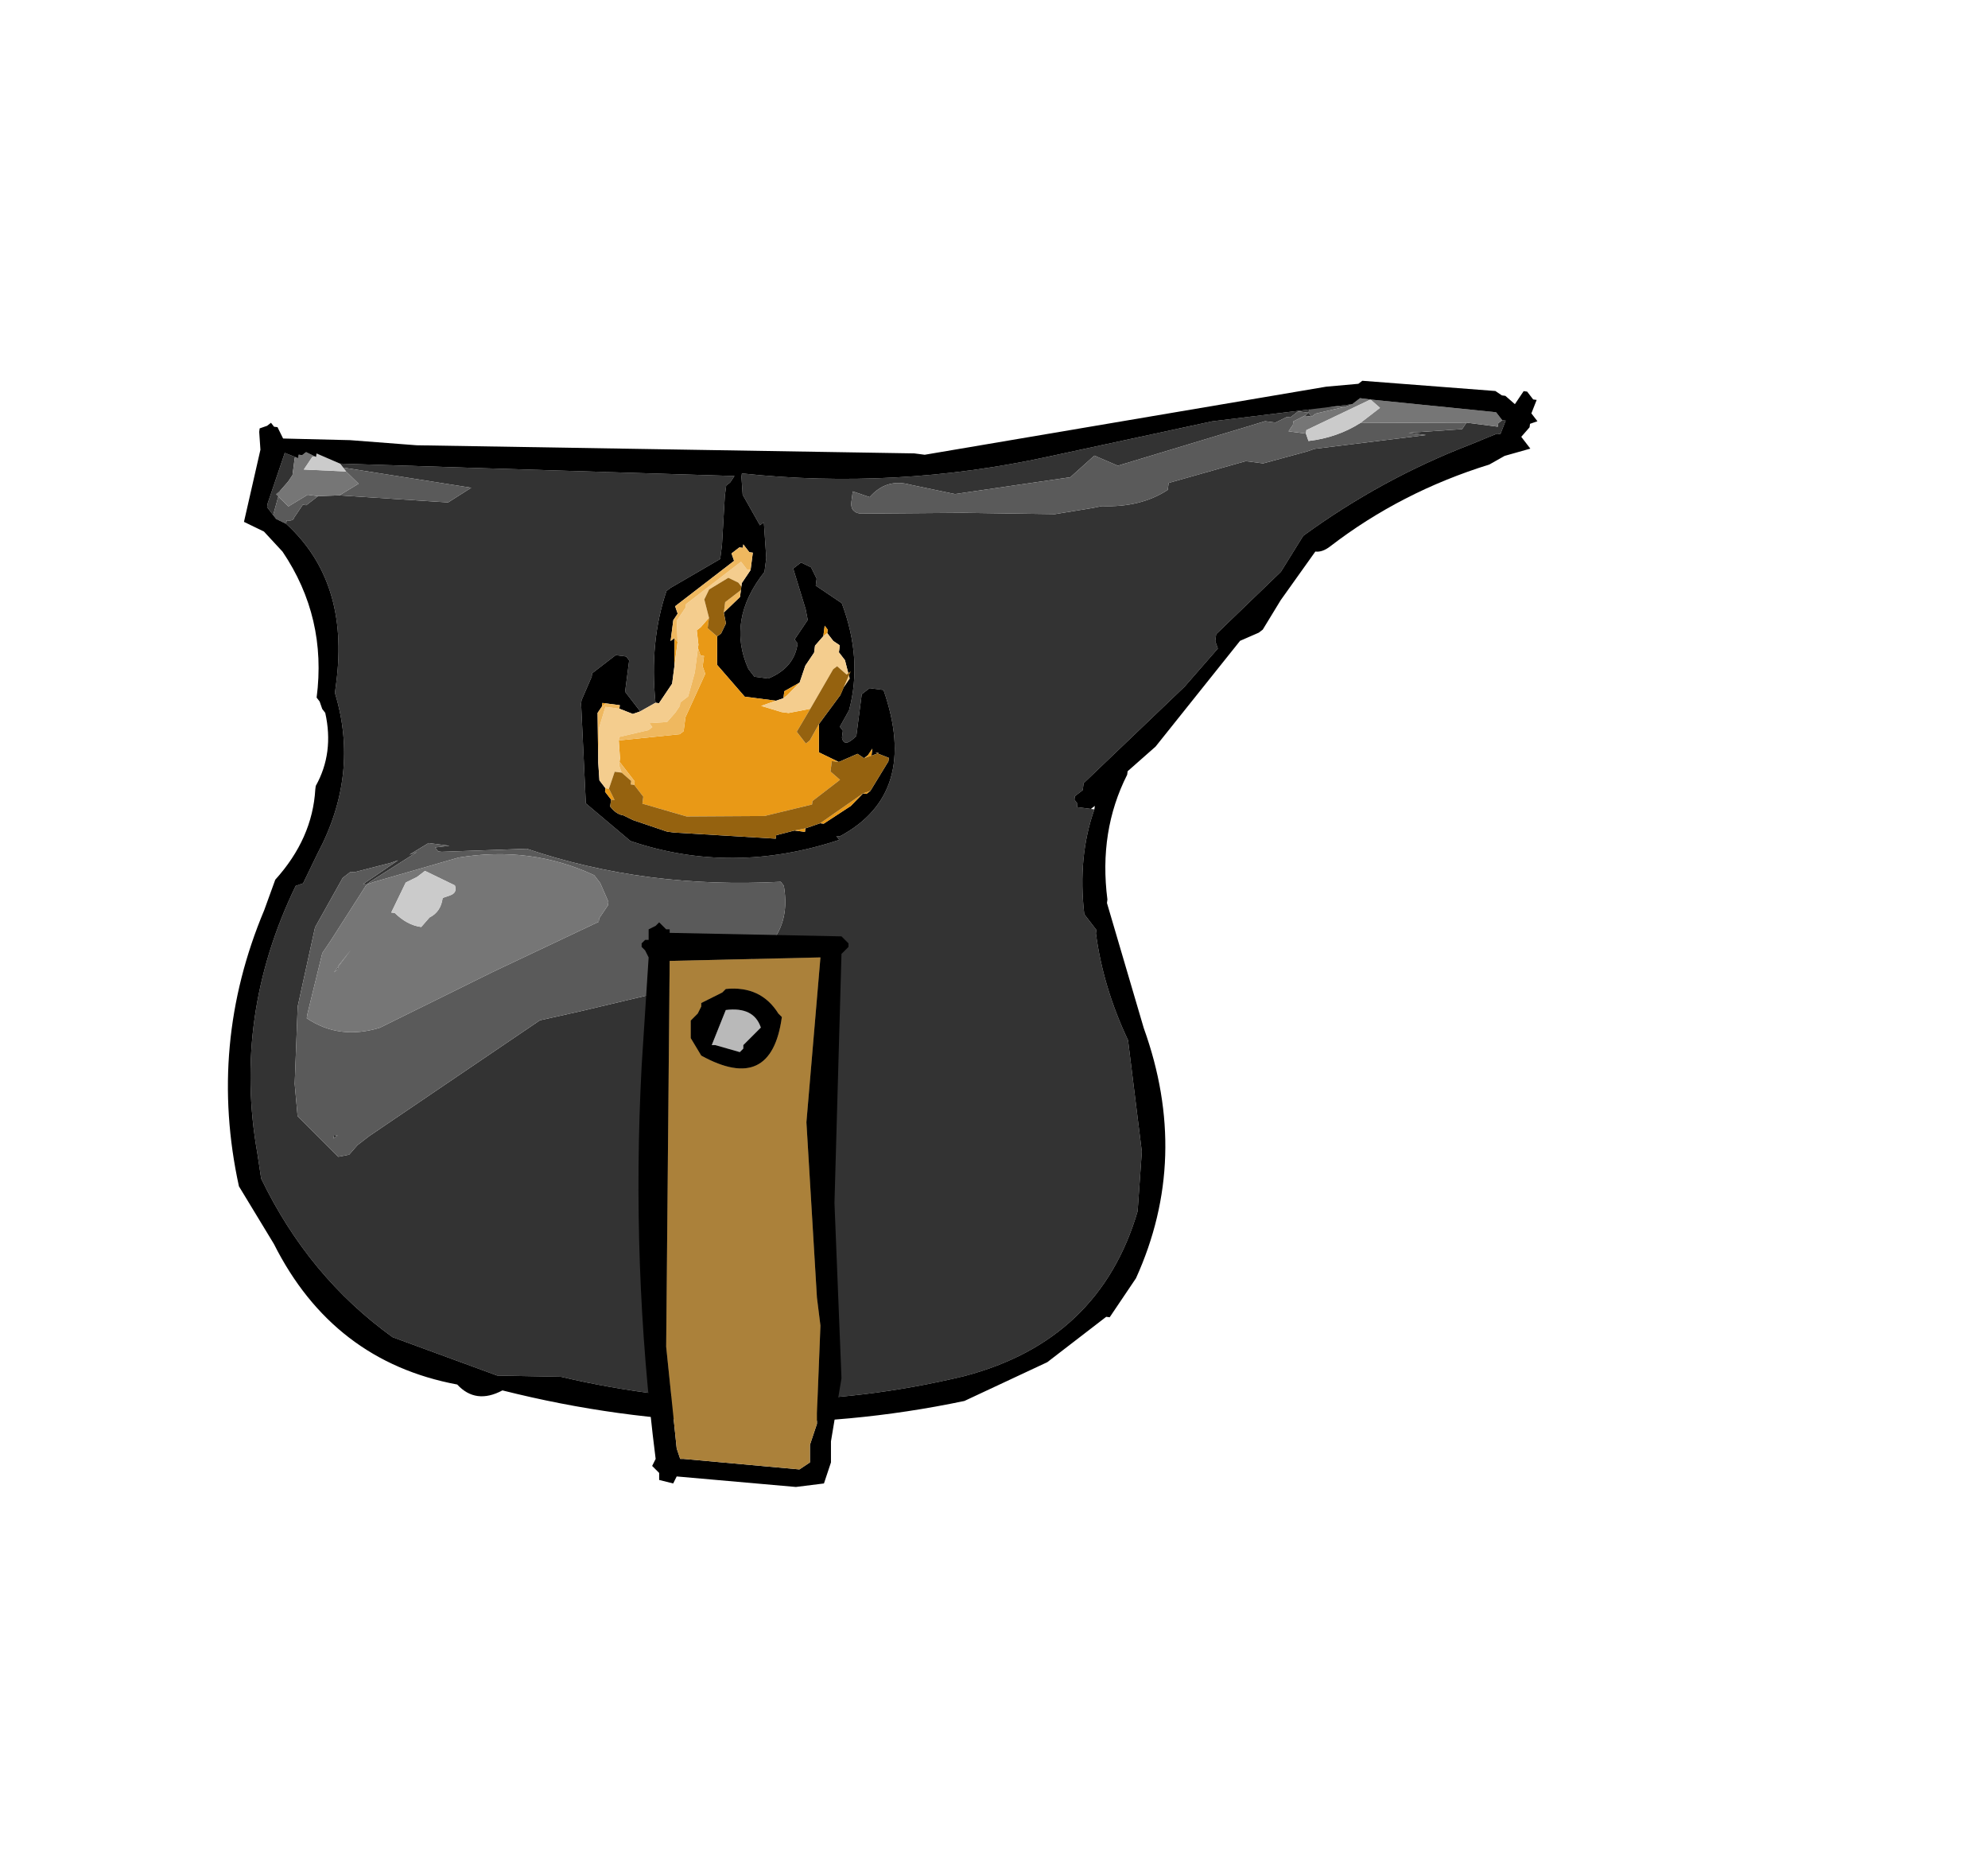 <?xml version="1.0" encoding="UTF-8" standalone="no"?>
<svg xmlns:xlink="http://www.w3.org/1999/xlink" height="159.3px" width="170.1px" xmlns="http://www.w3.org/2000/svg">
  <g transform="matrix(6.0, 0.0, 0.0, 6.0, 62.7, 88.2)">
    <use height="16.1" transform="matrix(0.992, 0.129, -0.129, 0.992, -6.429, -11.426)" width="18.1" xlink:href="#shape0"/>
    <use height="8.05" transform="matrix(1.0, 0.0, 0.0, 1.0, -1.35, -1.55)" width="3.0" xlink:href="#shape1"/>
  </g>
  <defs>
    <g id="shape0" transform="matrix(1.0, 0.0, 0.0, 1.0, 7.85, 10.5)">
      <path d="M7.5 -9.95 L7.1 -9.9 7.0 -9.85 7.0 -9.8 6.85 -9.8 6.75 -9.7 6.7 -9.7 6.55 -9.6 6.5 -9.6 6.4 -9.6 4.4 -8.7 4.05 -8.8 3.75 -8.45 2.15 -8.0 1.5 -8.05 Q1.15 -8.1 0.95 -7.8 L0.7 -7.85 0.7 -7.8 0.7 -7.7 Q0.7 -7.55 0.85 -7.55 L2.3 -7.75 3.6 -7.9 4.1 -8.05 4.25 -8.1 Q4.8 -8.15 5.15 -8.45 L5.15 -8.5 5.15 -8.55 6.2 -9.0 6.45 -9.0 7.05 -9.25 7.15 -9.3 8.7 -9.7 8.45 -9.7 9.2 -9.85 9.25 -9.95 9.7 -9.95 9.7 -10.0 9.75 -10.05 9.8 -10.05 9.75 -9.85 9.7 -9.85 9.35 -9.65 Q8.15 -9.0 7.15 -8.05 L6.9 -7.5 6.1 -6.5 6.1 -6.4 6.15 -6.3 5.75 -5.7 4.5 -4.15 4.5 -4.05 4.45 -4.0 4.4 -3.95 4.4 -3.9 4.45 -3.85 4.45 -3.8 4.65 -3.8 4.7 -3.8 Q4.55 -3.1 4.75 -2.3 L4.8 -2.25 4.95 -2.1 4.95 -2.05 Q5.15 -1.3 5.6 -0.6 L6.0 0.95 6.05 1.8 Q5.75 3.7 3.9 4.45 1.15 5.5 -1.8 5.2 L-2.7 5.3 -4.25 4.95 Q-5.55 4.25 -6.4 2.95 L-6.5 2.6 Q-7.1 0.7 -6.45 -1.25 L-6.35 -1.3 -6.2 -1.75 Q-5.75 -2.95 -6.25 -4.05 L-6.25 -4.2 Q-6.25 -5.65 -7.25 -6.35 L-7.25 -6.4 Q-7.15 -6.4 -7.15 -6.45 L-7.05 -6.65 -7.0 -6.65 -6.85 -6.8 -6.55 -6.85 -5.0 -6.95 -4.7 -7.2 -6.55 -7.25 -6.6 -7.3 -4.55 -7.5 -1.0 -7.85 -1.05 -7.75 -1.1 -7.7 -1.1 -7.55 -1.05 -6.85 -1.05 -6.8 -1.05 -6.65 -1.7 -6.15 -1.75 -6.1 Q-1.9 -5.35 -1.7 -4.5 L-1.9 -4.35 -1.95 -4.4 -2.0 -4.45 -2.15 -4.6 -2.15 -4.65 -2.15 -5.05 -2.2 -5.1 -2.35 -5.1 -2.65 -4.8 -2.65 -4.75 -2.75 -4.4 -2.75 -4.35 -2.5 -2.95 -1.8 -2.5 Q-0.3 -2.2 1.15 -2.9 L1.1 -2.95 1.15 -2.95 Q2.2 -3.7 1.5 -5.1 L1.3 -5.1 1.2 -5.0 1.2 -4.4 Q1.05 -4.2 1.0 -4.35 L1.0 -4.45 0.95 -4.5 1.05 -4.75 Q1.15 -5.5 0.75 -6.25 L0.35 -6.45 0.35 -6.55 0.25 -6.7 0.1 -6.75 0.0 -6.65 0.25 -6.1 0.3 -5.95 0.15 -5.65 0.2 -5.6 Q0.2 -5.25 -0.15 -5.05 L-0.35 -5.05 -0.45 -5.15 Q-0.85 -5.8 -0.4 -6.55 L-0.4 -6.75 -0.5 -7.25 -0.55 -7.2 -0.85 -7.6 -0.9 -7.85 -0.9 -7.9 Q1.3 -7.95 3.4 -8.7 L5.65 -9.5 7.6 -10.0 7.5 -9.95 M6.95 -9.75 L7.0 -9.8 7.05 -9.75 6.95 -9.75 M0.45 -2.15 L0.4 -2.2 Q-1.5 -1.85 -3.25 -2.2 L-4.45 -2.0 -4.5 -2.0 -4.55 -2.05 -4.35 -2.1 -4.6 -2.1 -4.65 -2.1 -4.9 -1.9 -4.8 -1.95 -5.4 -1.45 -5.45 -1.4 -5.5 -1.4 -5.05 -1.8 -5.15 -1.75 -5.65 -1.55 -5.7 -1.55 -5.8 -1.45 -6.1 -0.7 -6.2 0.45 -6.1 1.55 -6.0 2.0 -5.35 2.5 -5.2 2.45 -5.1 2.3 -4.95 2.15 -2.75 0.2 -2.2 0.0 -0.35 -0.7 -0.1 -0.9 Q0.7 -1.35 0.45 -2.15 M-7.45 -6.45 L-7.55 -6.55 -7.55 -6.6 -7.4 -7.35 -7.2 -7.3 -7.25 -7.3 -7.25 -7.05 -7.3 -6.95 -7.4 -6.8 -7.45 -6.45 M-5.45 2.25 L-5.45 2.2 -5.4 2.2 -5.45 2.25" fill="#333333" fill-rule="evenodd" stroke="none"/>
      <path d="M9.25 -9.95 L9.2 -9.85 8.45 -9.7 8.7 -9.7 7.15 -9.3 7.05 -9.25 6.45 -9.0 6.2 -9.0 5.15 -8.55 5.15 -8.5 5.15 -8.45 Q4.8 -8.15 4.25 -8.1 L4.1 -8.05 3.6 -7.9 2.3 -7.75 0.85 -7.55 Q0.7 -7.55 0.7 -7.7 L0.7 -7.8 0.7 -7.85 0.95 -7.8 Q1.15 -8.1 1.5 -8.05 L2.15 -8.0 3.75 -8.45 4.05 -8.8 4.4 -8.7 6.4 -9.6 6.5 -9.6 6.55 -9.6 6.7 -9.7 6.75 -9.7 6.85 -9.8 7.0 -9.8 7.0 -9.85 7.1 -9.9 7.5 -9.95 7.1 -9.8 7.05 -9.75 7.0 -9.8 6.95 -9.75 6.8 -9.65 6.8 -9.6 6.75 -9.5 6.8 -9.5 6.9 -9.5 7.0 -9.5 7.05 -9.4 Q7.45 -9.5 7.75 -9.75 L9.25 -9.95 M-6.55 -7.25 L-4.7 -7.2 -5.0 -6.95 -6.55 -6.85 -6.3 -7.05 -6.5 -7.2 -6.55 -7.25 M-6.85 -6.8 L-7.0 -6.65 -7.05 -6.65 -7.15 -6.45 Q-7.15 -6.4 -7.25 -6.4 L-7.25 -6.35 -7.4 -6.4 -7.45 -6.45 -7.4 -6.8 -7.45 -6.75 -7.25 -6.6 -7.0 -6.8 -6.85 -6.8 M0.45 -2.15 Q0.7 -1.35 -0.1 -0.9 L-0.35 -0.7 -2.2 0.0 -2.75 0.2 -4.95 2.15 -5.1 2.3 -5.2 2.45 -5.35 2.5 -6.0 2.0 -6.1 1.55 -6.2 0.45 -6.1 -0.7 -5.8 -1.45 -5.7 -1.55 -5.65 -1.55 -5.15 -1.75 -5.05 -1.8 -5.5 -1.4 -5.45 -1.4 -5.4 -1.45 -4.8 -1.95 -4.9 -1.9 -4.65 -2.1 -4.6 -2.1 -4.35 -2.1 -4.55 -2.05 -4.5 -2.0 -4.45 -2.0 -3.25 -2.2 Q-1.5 -1.85 0.4 -2.2 L0.45 -2.15 M-5.45 -1.4 L-5.85 -0.55 -5.95 -0.35 -6.05 0.55 -6.05 0.6 Q-5.55 0.85 -5.0 0.6 L-3.5 -0.4 -2.8 -0.85 -2.1 -1.3 -2.1 -1.35 -2.0 -1.55 -2.0 -1.6 -2.15 -1.85 -2.2 -1.9 -2.25 -1.95 Q-3.2 -2.25 -4.2 -1.95 L-5.35 -1.45 -5.45 -1.4 M-5.7 -0.2 L-5.7 -0.15 -5.75 -0.1 -5.55 -0.45 -5.7 -0.2 M-5.45 2.25 L-5.4 2.2 -5.45 2.2 -5.45 2.25" fill="#5a5a5a" fill-rule="evenodd" stroke="none"/>
      <path d="M7.5 -9.95 L7.6 -10.0 7.7 -10.1 7.85 -10.1 9.6 -10.15 9.65 -10.15 9.7 -10.1 9.75 -10.05 9.7 -10.0 9.7 -9.95 9.25 -9.95 7.75 -9.75 8.0 -10.0 7.85 -10.1 7.0 -9.55 7.0 -9.5 6.9 -9.5 6.8 -9.5 6.75 -9.5 6.8 -9.6 6.8 -9.65 6.95 -9.75 7.05 -9.75 7.1 -9.8 7.5 -9.95 M-6.55 -6.85 L-6.85 -6.8 -7.0 -6.8 -7.25 -6.6 -7.45 -6.75 -7.4 -6.8 -7.3 -6.95 -7.25 -7.05 -7.25 -7.3 -7.2 -7.3 -7.2 -7.35 -7.15 -7.35 -7.1 -7.4 -6.95 -7.35 -7.0 -7.35 -7.1 -7.15 -6.5 -7.2 -6.3 -7.05 -6.55 -6.85 M-5.45 -1.4 L-5.35 -1.45 -4.2 -1.95 Q-3.2 -2.25 -2.25 -1.95 L-2.2 -1.9 -2.15 -1.85 -2.0 -1.6 -2.0 -1.55 -2.1 -1.35 -2.1 -1.3 -2.8 -0.85 -3.5 -0.4 -5.0 0.6 Q-5.55 0.85 -6.05 0.6 L-6.05 0.55 -5.95 -0.35 -5.85 -0.55 -5.45 -1.4 M-4.35 -1.35 L-4.25 -1.4 Q-4.15 -1.45 -4.2 -1.55 L-4.65 -1.7 -4.75 -1.6 -4.9 -1.5 -4.95 -1.35 -5.05 -1.05 -5.0 -1.05 Q-4.8 -0.9 -4.6 -0.9 L-4.5 -1.05 Q-4.35 -1.15 -4.35 -1.35 M-5.7 -0.2 L-5.55 -0.45 -5.75 -0.1 -5.7 -0.15 -5.7 -0.2" fill="#767676" fill-rule="evenodd" stroke="none"/>
      <path d="M-6.6 -7.3 L-6.55 -7.25 -6.5 -7.2 -7.1 -7.15 -7.0 -7.35 -6.95 -7.35 -6.95 -7.4 -6.6 -7.3 M7.75 -9.75 Q7.45 -9.5 7.05 -9.4 L7.0 -9.5 7.0 -9.55 7.85 -10.1 8.0 -10.0 7.75 -9.75 M-4.35 -1.35 Q-4.35 -1.15 -4.5 -1.05 L-4.6 -0.9 Q-4.8 -0.9 -5.0 -1.05 L-5.05 -1.05 -4.95 -1.35 -4.9 -1.5 -4.75 -1.6 -4.65 -1.7 -4.2 -1.55 Q-4.15 -1.45 -4.25 -1.4 L-4.35 -1.35" fill="#cbcbcb" fill-rule="evenodd" stroke="none"/>
      <path d="M7.6 -10.0 L5.65 -9.5 3.4 -8.7 Q1.3 -7.95 -0.9 -7.9 L-0.9 -7.85 -0.85 -7.6 -0.55 -7.2 -0.5 -7.25 -0.4 -6.75 -0.4 -6.55 Q-0.85 -5.8 -0.45 -5.15 L-0.35 -5.05 -0.15 -5.05 Q0.2 -5.25 0.2 -5.6 L0.15 -5.65 0.3 -5.95 0.25 -6.1 0.0 -6.65 0.1 -6.75 0.25 -6.7 0.35 -6.55 0.35 -6.45 0.75 -6.25 Q1.15 -5.5 1.05 -4.75 L0.95 -4.5 1.0 -4.45 1.0 -4.35 Q1.05 -4.2 1.2 -4.4 L1.2 -5.0 1.3 -5.1 1.5 -5.1 Q2.2 -3.7 1.15 -2.95 L1.1 -2.95 1.15 -2.9 Q-0.3 -2.2 -1.8 -2.5 L-2.5 -2.95 -2.75 -4.35 -2.75 -4.4 -2.65 -4.75 -2.65 -4.8 -2.35 -5.1 -2.2 -5.1 -2.15 -5.05 -2.15 -4.65 -2.15 -4.6 -2.0 -4.45 -1.95 -4.4 -1.9 -4.35 -2.0 -4.3 -2.2 -4.35 -2.2 -4.4 -2.35 -4.4 -2.45 -4.4 -2.45 -4.35 -2.5 -4.25 -2.4 -3.55 -2.35 -3.3 -2.25 -3.2 -2.25 -3.15 -2.15 -3.05 -2.15 -2.95 Q-2.05 -2.85 -1.95 -2.85 L-1.8 -2.8 -1.3 -2.7 -1.25 -2.7 -1.2 -2.7 0.25 -2.8 0.25 -2.85 0.5 -2.95 0.65 -2.95 0.65 -3.0 0.85 -3.1 0.9 -3.1 1.25 -3.4 1.4 -3.6 1.45 -3.6 1.5 -3.65 1.7 -4.1 1.7 -4.15 1.5 -4.2 1.55 -4.2 1.45 -4.15 1.45 -4.25 1.4 -4.15 1.35 -4.1 1.25 -4.15 1.0 -4.0 0.7 -4.1 0.65 -4.5 0.9 -4.95 0.9 -5.0 1.0 -5.2 0.9 -5.45 0.8 -5.55 0.8 -5.65 0.7 -5.7 0.65 -5.75 0.6 -5.8 0.6 -5.85 0.55 -5.9 0.55 -5.75 0.45 -5.6 0.45 -5.5 0.35 -5.3 0.3 -5.05 0.1 -4.9 0.1 -4.85 0.1 -4.8 0.0 -4.75 -0.45 -4.75 -0.9 -5.15 -0.95 -5.55 -0.9 -5.6 -0.85 -5.75 -0.9 -5.9 -0.7 -6.15 -0.7 -6.25 -0.7 -6.35 -0.6 -6.55 -0.6 -6.8 -0.65 -6.8 -0.75 -6.9 -0.75 -6.95 -0.75 -6.85 -0.8 -6.85 -0.9 -6.75 -0.85 -6.65 -1.6 -5.9 -1.55 -5.8 -1.6 -5.7 -1.6 -5.6 -1.6 -5.4 -1.55 -5.45 -1.5 -5.05 -1.5 -4.8 -1.65 -4.5 -1.7 -4.5 Q-1.9 -5.35 -1.75 -6.1 L-1.7 -6.15 -1.05 -6.65 -1.05 -6.8 -1.05 -6.85 -1.1 -7.55 -1.1 -7.7 -1.05 -7.75 -1.0 -7.85 -4.55 -7.5 -6.6 -7.3 -6.95 -7.4 -6.95 -7.35 -7.1 -7.4 -7.15 -7.35 -7.2 -7.35 -7.2 -7.3 -7.4 -7.35 -7.55 -6.6 -7.55 -6.55 -7.45 -6.45 -7.4 -6.4 -7.25 -6.35 Q-6.25 -5.65 -6.25 -4.2 L-6.25 -4.05 Q-5.75 -2.95 -6.2 -1.75 L-6.35 -1.3 -6.45 -1.25 Q-7.1 0.7 -6.5 2.6 L-6.4 2.95 Q-5.55 4.25 -4.25 4.95 L-2.7 5.3 -1.8 5.2 Q1.15 5.5 3.9 4.45 5.75 3.7 6.05 1.8 L6.0 0.95 5.6 -0.6 Q5.15 -1.3 4.95 -2.05 L4.95 -2.1 4.8 -2.25 4.75 -2.3 Q4.55 -3.1 4.7 -3.8 L4.7 -3.85 4.65 -3.8 4.45 -3.8 4.45 -3.85 4.4 -3.9 4.4 -3.95 4.45 -4.0 4.5 -4.05 4.5 -4.15 5.75 -5.7 6.15 -6.3 6.1 -6.4 6.1 -6.5 6.9 -7.5 7.15 -8.05 Q8.15 -9.0 9.35 -9.65 L9.7 -9.85 9.75 -9.85 9.8 -10.05 9.75 -10.05 9.7 -10.1 9.65 -10.15 9.6 -10.15 7.85 -10.1 7.7 -10.1 7.6 -10.0 M7.7 -10.35 L9.6 -10.45 9.7 -10.4 9.75 -10.4 9.9 -10.3 9.95 -10.4 10.0 -10.5 10.05 -10.5 10.15 -10.4 10.2 -10.4 10.15 -10.2 10.2 -10.15 10.25 -10.1 10.15 -10.05 10.15 -10.0 10.05 -9.85 10.2 -9.7 9.85 -9.55 9.65 -9.4 Q8.45 -8.85 7.55 -7.95 7.45 -7.85 7.35 -7.85 L6.95 -7.1 6.75 -6.65 6.7 -6.6 6.45 -6.45 5.45 -4.8 5.1 -4.4 5.1 -4.35 Q4.8 -3.5 5.05 -2.55 L5.05 -2.5 5.8 -0.8 Q6.7 0.95 6.15 2.75 L5.85 3.35 5.8 3.35 5.75 3.4 5.2 3.95 5.1 4.05 5.05 4.1 3.95 4.8 Q0.8 5.9 -2.6 5.5 -2.95 5.75 -3.25 5.5 -5.05 5.4 -6.1 3.85 L-6.7 3.1 Q-7.4 1.15 -6.85 -0.85 L-6.75 -1.3 Q-6.3 -1.95 -6.35 -2.65 L-6.35 -2.7 Q-6.15 -3.2 -6.35 -3.75 L-6.4 -3.8 -6.45 -3.9 -6.5 -3.95 Q-6.5 -5.1 -7.25 -5.95 L-7.55 -6.2 -7.85 -6.3 -7.75 -7.35 -7.8 -7.35 -7.75 -7.35 -7.8 -7.6 -7.8 -7.65 -7.7 -7.7 -7.65 -7.75 -7.6 -7.7 -7.55 -7.7 -7.45 -7.55 -6.5 -7.65 -5.55 -7.7 1.5 -8.5 1.65 -8.5 7.2 -10.2 7.65 -10.3 7.7 -10.35 M-0.75 -6.95 L-0.75 -7.05 -0.75 -6.95" fill="#000000" fill-rule="evenodd" stroke="none"/>
      <path d="M0.6 -5.8 L0.55 -5.75 0.55 -5.9 0.6 -5.85 0.6 -5.8 M0.3 -5.05 L0.15 -4.85 0.1 -4.8 0.1 -4.85 0.1 -4.9 0.3 -5.05 M0.0 -4.75 L-0.2 -4.65 0.1 -4.6 0.2 -4.6 0.5 -4.7 0.35 -4.35 0.5 -4.2 0.55 -4.25 0.65 -4.5 0.7 -4.1 1.0 -4.0 0.9 -4.0 0.9 -3.95 0.9 -3.85 1.05 -3.75 0.75 -3.45 0.7 -3.4 0.7 -3.35 0.05 -3.1 -1.05 -2.95 -1.7 -3.05 -1.7 -3.1 -1.7 -3.15 -1.85 -3.3 -1.85 -3.35 -1.95 -3.45 -2.1 -3.6 -2.1 -3.65 -2.15 -3.9 -1.3 -4.1 -1.25 -4.15 -1.25 -4.35 -1.05 -5.0 -1.1 -5.1 -1.1 -5.25 -1.15 -5.25 -1.2 -5.35 -1.2 -5.4 -1.25 -5.6 -1.2 -5.65 -1.1 -5.8 -1.1 -5.65 -0.95 -5.55 -0.9 -5.15 -0.45 -4.75 0.0 -4.75 M-0.75 -6.95 L-0.75 -6.9 -0.75 -6.85 -0.75 -6.95 M1.35 -4.1 L1.4 -4.15 1.45 -4.25 1.45 -4.15 1.55 -4.2 1.35 -4.1 M1.5 -3.65 L1.45 -3.6 1.4 -3.6 1.25 -3.4 0.9 -3.1 0.85 -3.1 1.4 -3.6 1.5 -3.65 M0.65 -3.0 L0.65 -2.95 0.5 -2.95 0.65 -3.0 M-2.15 -3.05 L-2.25 -3.15 -2.25 -3.2 -2.2 -3.2 -2.1 -3.05 -2.15 -3.05 M-2.45 -4.35 L-2.45 -4.4 -2.35 -4.4 -2.4 -4.4 -2.45 -4.35 M-1.5 -5.4 L-1.5 -5.3 -1.5 -5.05 -1.55 -5.45 -1.5 -5.4" fill="#e99916" fill-rule="evenodd" stroke="none"/>
      <path d="M-1.9 -4.35 L-1.7 -4.5 -1.65 -4.5 -1.5 -4.8 -1.5 -5.05 -1.5 -5.3 -1.5 -5.4 -1.55 -5.7 -1.45 -5.9 -1.45 -5.95 -0.75 -6.65 -0.65 -6.55 -0.6 -6.55 -0.7 -6.35 -0.7 -6.3 -0.75 -6.35 -0.9 -6.4 -1.15 -6.2 -1.2 -6.05 -1.1 -5.8 -1.2 -5.65 -1.25 -5.6 -1.2 -5.4 -1.2 -5.35 -1.2 -5.0 -1.25 -4.65 -1.35 -4.55 -1.35 -4.5 -1.4 -4.4 -1.5 -4.25 -1.75 -4.2 -1.7 -4.15 -1.75 -4.1 -2.15 -3.95 -2.15 -3.9 -2.1 -3.65 -2.1 -3.6 -2.1 -3.55 -2.05 -3.45 -2.15 -3.45 -2.2 -3.2 -2.25 -3.2 -2.35 -3.3 -2.4 -3.55 -2.45 -4.05 -2.4 -4.35 -2.2 -4.35 -2.0 -4.3 -1.9 -4.35 M0.55 -5.75 L0.6 -5.8 0.65 -5.75 0.7 -5.7 0.8 -5.65 0.8 -5.55 0.9 -5.45 1.0 -5.2 0.9 -5.0 0.9 -4.95 1.0 -5.3 0.95 -5.25 0.8 -5.35 0.75 -5.3 0.5 -4.7 0.2 -4.6 0.1 -4.6 -0.2 -4.65 0.0 -4.75 0.1 -4.8 0.15 -4.85 0.3 -5.05 0.35 -5.3 0.45 -5.5 0.45 -5.6 0.55 -5.75" fill="#f4cd8e" fill-rule="evenodd" stroke="none"/>
      <path d="M-0.75 -6.9 L-0.65 -6.8 -0.6 -6.8 -0.6 -6.55 -0.65 -6.55 -0.75 -6.65 -1.45 -5.95 -1.45 -5.9 -1.55 -5.7 -1.5 -5.4 -1.55 -5.45 -1.6 -5.4 -1.6 -5.6 -1.6 -5.7 -1.55 -5.8 -1.6 -5.9 -0.85 -6.65 -0.9 -6.75 -0.8 -6.85 -0.75 -6.85 -0.75 -6.9 M-0.7 -6.35 L-0.7 -6.25 -0.7 -6.15 -0.9 -5.9 -0.9 -6.05 -0.75 -6.2 -0.7 -6.25 -0.7 -6.3 -0.7 -6.35 M-2.4 -3.55 L-2.5 -4.25 -2.45 -4.35 -2.4 -4.4 -2.35 -4.4 -2.2 -4.4 -2.2 -4.35 -2.4 -4.35 -2.45 -4.05 -2.4 -3.55 M-1.2 -5.35 L-1.15 -5.25 -1.1 -5.25 -1.1 -5.1 -1.05 -5.0 -1.25 -4.35 -1.25 -4.15 -1.3 -4.1 -2.15 -3.9 -2.15 -3.95 -1.75 -4.1 -1.7 -4.15 -1.75 -4.2 -1.5 -4.25 -1.4 -4.4 -1.35 -4.5 -1.35 -4.55 -1.25 -4.65 -1.2 -5.0 -1.2 -5.35 M-2.1 -3.6 L-1.95 -3.45 -1.85 -3.35 -1.85 -3.3 -1.9 -3.3 -1.9 -3.35 -2.05 -3.45 -2.1 -3.55 -2.1 -3.6" fill="#efb85f" fill-rule="evenodd" stroke="none"/>
      <path d="M0.5 -4.7 L0.75 -5.3 0.8 -5.35 0.95 -5.25 1.0 -5.3 0.9 -4.95 0.65 -4.5 0.55 -4.25 0.5 -4.2 0.35 -4.35 0.5 -4.7 M-0.9 -5.9 L-0.85 -5.75 -0.9 -5.6 -0.95 -5.55 -1.1 -5.65 -1.1 -5.8 -1.2 -6.05 -1.15 -6.2 -0.9 -6.4 -0.75 -6.35 -0.7 -6.3 -0.7 -6.25 -0.75 -6.2 -0.9 -6.05 -0.9 -5.9 M1.0 -4.0 L1.25 -4.15 1.35 -4.1 1.55 -4.2 1.5 -4.2 1.7 -4.15 1.7 -4.1 1.5 -3.65 1.4 -3.6 0.85 -3.1 0.65 -3.0 0.5 -2.95 0.25 -2.85 0.25 -2.8 -1.2 -2.7 -1.25 -2.7 -1.3 -2.7 -1.8 -2.8 -1.95 -2.85 Q-2.05 -2.85 -2.15 -2.95 L-2.15 -3.05 -2.1 -3.05 -2.2 -3.2 -2.15 -3.45 -2.05 -3.45 -1.9 -3.35 -1.9 -3.3 -1.85 -3.3 -1.7 -3.15 -1.7 -3.1 -1.7 -3.05 -1.05 -2.95 0.05 -3.1 0.7 -3.35 0.7 -3.4 0.75 -3.45 1.05 -3.75 0.9 -3.85 0.9 -3.95 0.9 -4.0 1.0 -4.0" fill="#95620f" fill-rule="evenodd" stroke="none"/>
    </g>
    <g id="shape1" transform="matrix(1.0, 0.0, 0.0, 1.0, 1.35, 1.55)">
      <path d="M1.6 -1.3 L1.65 -1.25 1.65 -1.2 1.55 -1.1 1.45 2.45 1.55 4.95 1.4 5.85 1.4 5.95 1.4 6.15 1.3 6.45 0.9 6.5 -0.8 6.35 -0.85 6.45 -1.05 6.4 -1.05 6.3 -1.15 6.2 -1.1 6.1 Q-1.45 3.35 -1.3 0.5 L-1.2 -1.05 -1.25 -1.15 -1.3 -1.2 -1.3 -1.25 -1.25 -1.3 -1.2 -1.3 -1.2 -1.45 -1.1 -1.5 -1.05 -1.55 -0.95 -1.45 -0.9 -1.45 -0.9 -1.4 1.55 -1.35 1.6 -1.3 M-0.25 0.2 L0.1 0.3 0.15 0.25 0.15 0.2 0.4 -0.05 Q0.3 -0.35 -0.1 -0.3 L-0.3 0.2 -0.25 0.2 M0.65 -0.25 L0.7 -0.2 Q0.55 0.9 -0.45 0.35 L-0.6 0.1 -0.6 -0.15 -0.5 -0.25 -0.45 -0.35 -0.45 -0.4 -0.15 -0.55 -0.1 -0.6 Q0.4 -0.65 0.65 -0.25 M1.2 3.8 L1.05 1.3 1.25 -1.05 -0.9 -1.0 -0.95 4.5 -0.8 5.95 -0.75 6.1 -0.7 6.1 0.95 6.25 1.1 6.15 1.1 6.05 1.1 6.0 1.1 5.9 1.2 5.6 1.2 5.5 1.2 5.45 1.25 4.2 1.2 3.8" fill="#000000" fill-rule="evenodd" stroke="none"/>
      <path d="M-0.3 0.2 L-0.1 -0.3 Q0.3 -0.35 0.4 -0.05 L0.15 0.2 0.15 0.25 0.1 0.3 -0.25 0.2 -0.3 0.2" fill="#b9b9b9" fill-rule="evenodd" stroke="none"/>
      <path d="M1.2 3.8 L1.25 4.2 1.2 5.45 1.2 5.5 1.2 5.6 1.1 5.9 1.1 6.0 1.1 6.05 1.1 6.15 0.95 6.25 -0.7 6.1 -0.75 6.1 -0.8 5.95 -0.95 4.5 -0.9 -1.0 1.25 -1.05 1.05 1.3 1.2 3.8 M0.65 -0.25 Q0.4 -0.65 -0.1 -0.6 L-0.15 -0.55 -0.45 -0.4 -0.45 -0.35 -0.5 -0.25 -0.6 -0.15 -0.6 0.1 -0.45 0.35 Q0.55 0.9 0.7 -0.2 L0.65 -0.25" fill="#ab813a" fill-rule="evenodd" stroke="none"/>
    </g>
  </defs>
</svg>
